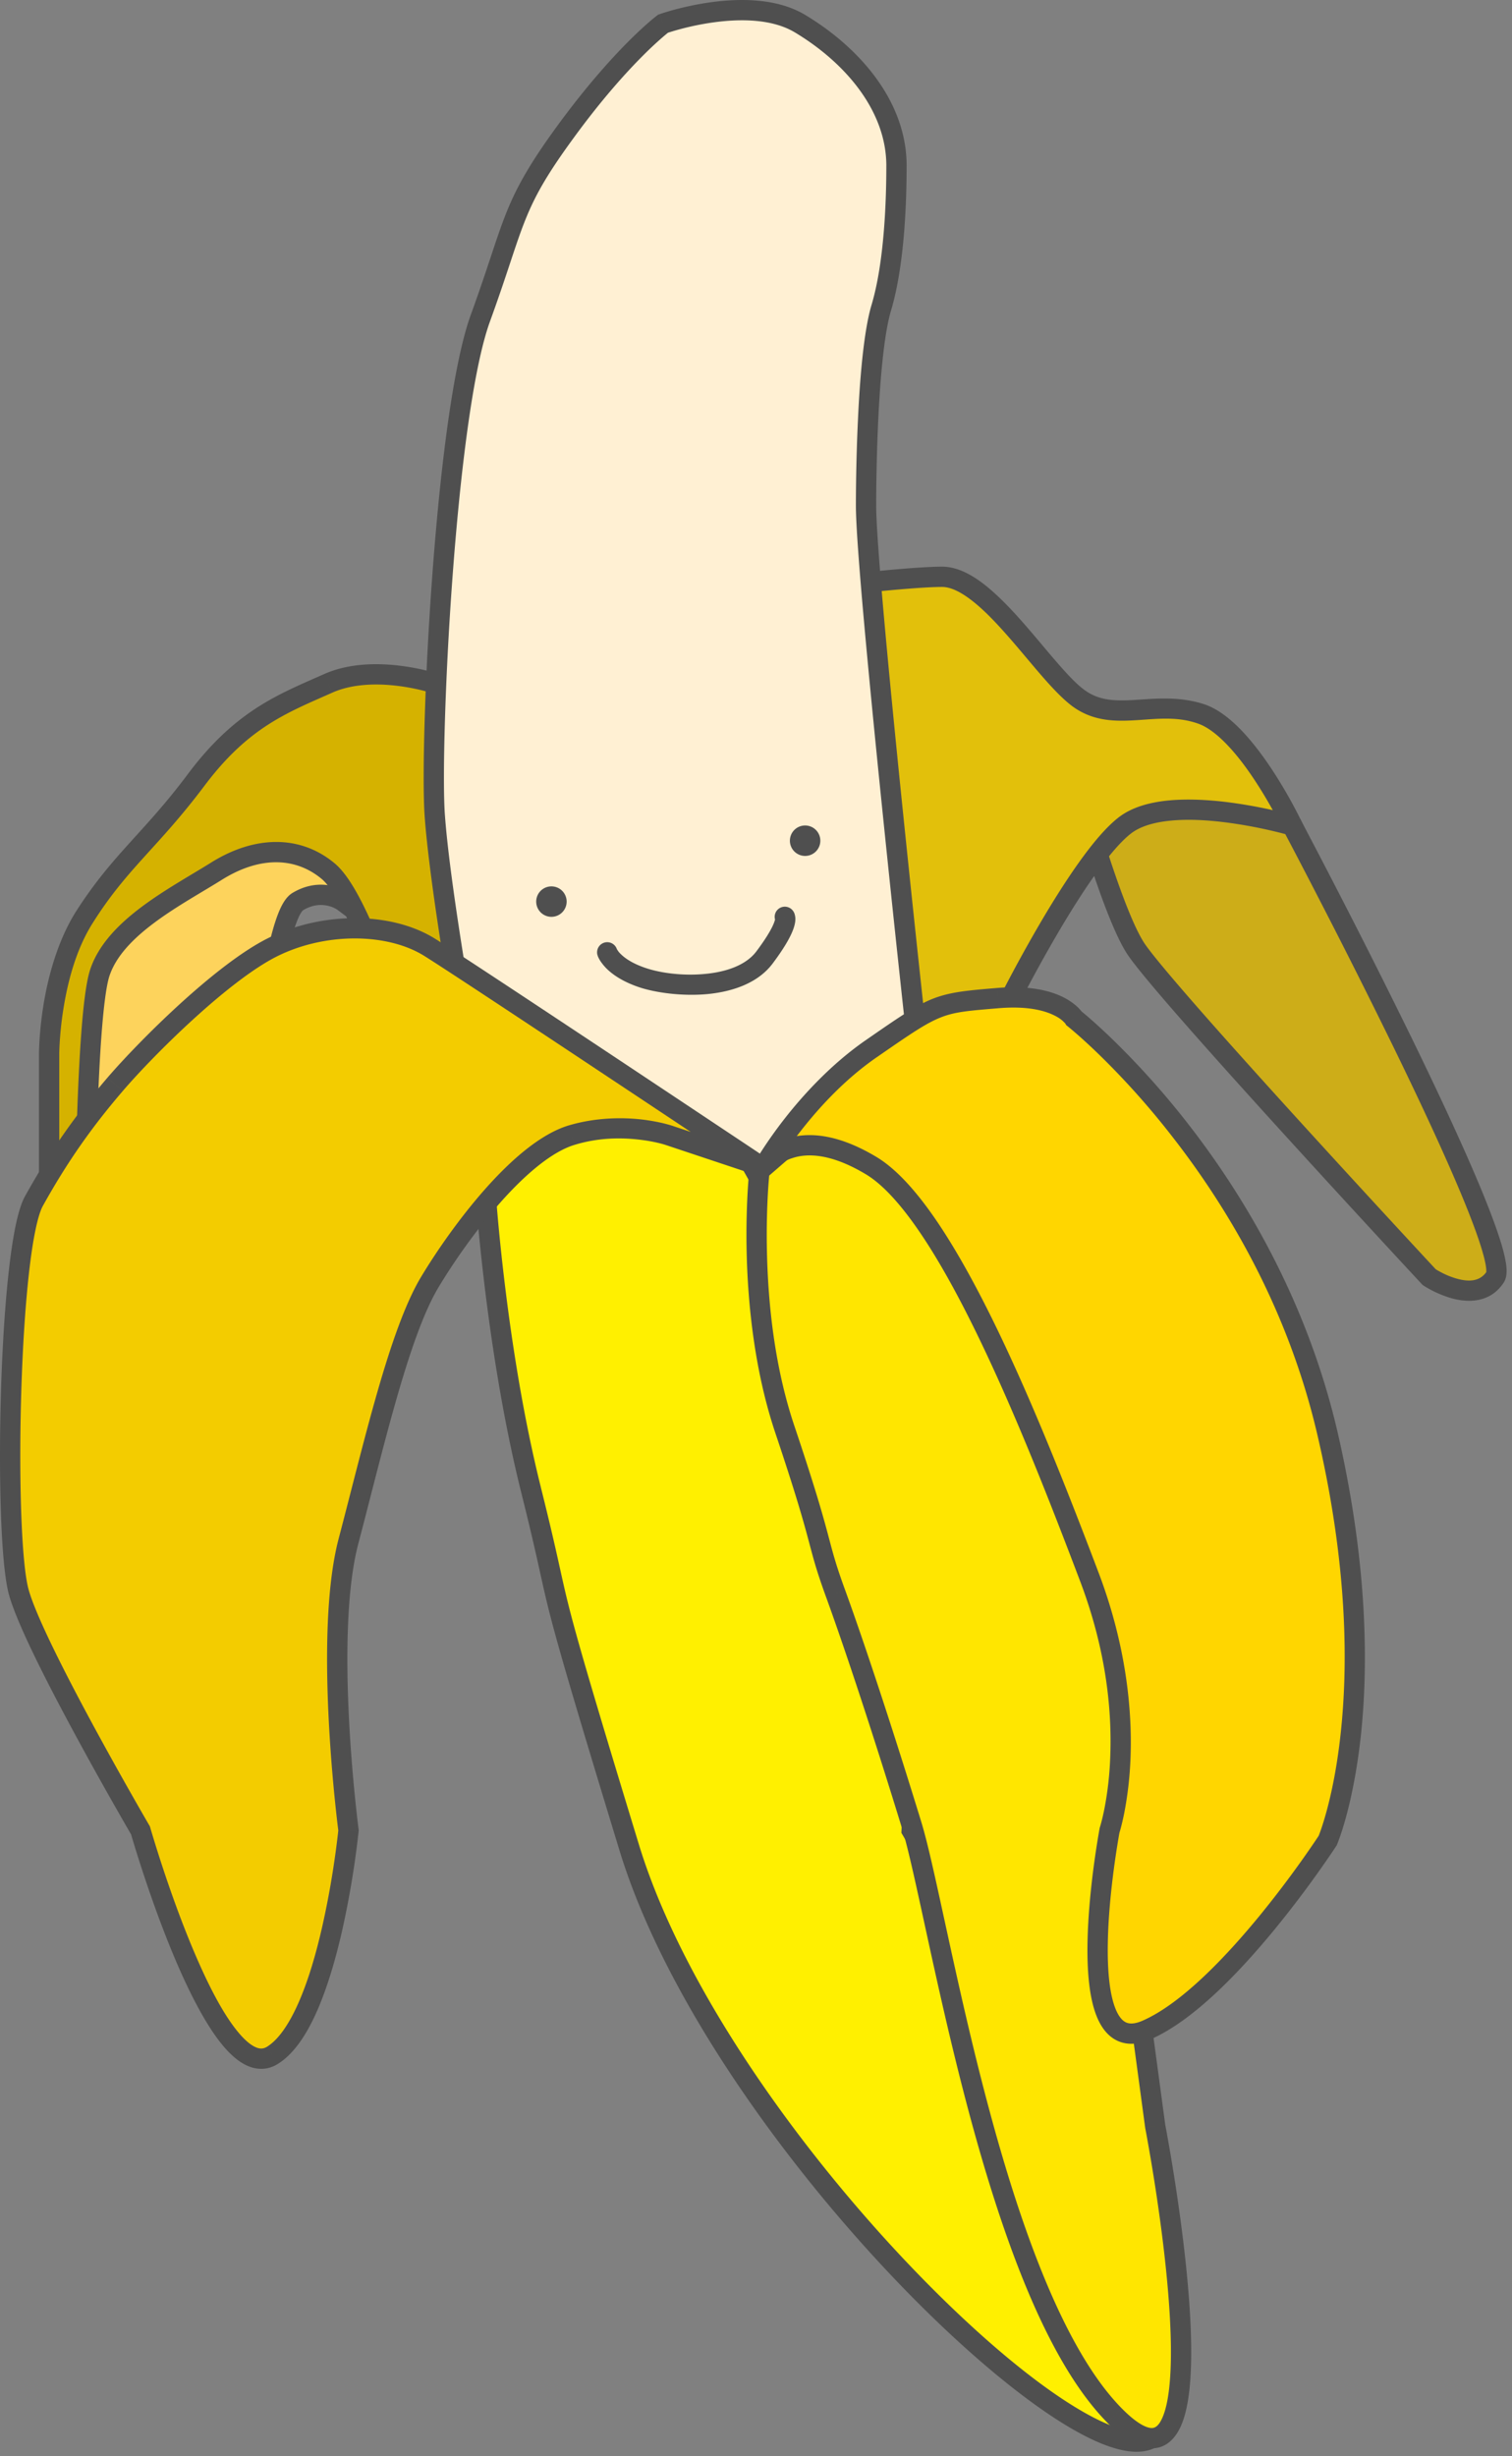 <svg width="149" height="242" viewBox="0 0 149 242" xmlns="http://www.w3.org/2000/svg" xmlns:xlink="http://www.w3.org/1999/xlink" xmlns:figma="http://www.figma.com/figma/ns"><rect x="0" y="0" width="149" height="242" fill="#808080" stroke="none"/><title>banana</title><desc>Created using Figma</desc><g figma:type="canvas"><g figma:type="frame"><g figma:type="vector" transform="translate(8.34 80.33)"><use xlink:href="#a" fill="#FDD35C"/><use xlink:href="#b" fill="#4F4F4F"/></g><g figma:type="vector" transform="translate(4.84 66.44)"><use xlink:href="#c" fill="#D5B200"/><use xlink:href="#d" fill="#4F4F4F"/></g><g figma:type="vector" transform="translate(105.84 73.33)"><use xlink:href="#e" fill="#CDAD18"/><use xlink:href="#f" fill="#4F4F4F"/></g><g figma:type="vector" transform="translate(72.84 56.83)"><use xlink:href="#g" fill="#E2C00B"/><use xlink:href="#h" fill="#4F4F4F"/></g><g figma:type="vector" transform="translate(42.75 1)"><use xlink:href="#i" fill="#FFF0D3"/><use xlink:href="#j" fill="#4F4F4F"/></g><g figma:type="vector" transform="translate(47.84 106.83)"><use xlink:href="#k" fill="#FFF000"/><use xlink:href="#l" fill="#4F4F4F"/></g><g figma:type="vector" transform="translate(1 91.46)"><use xlink:href="#m" fill="#F3CC00"/><use xlink:href="#n" fill="#4F4F4F"/></g><g figma:type="vector" transform="translate(74.56 108.83)"><use xlink:href="#o" fill="#FFE600"/><use xlink:href="#p" fill="#4F4F4F"/></g><g figma:type="vector" transform="translate(75.34 98.27)"><use xlink:href="#q" fill="#FFD600"/><use xlink:href="#r" fill="#4F4F4F"/></g><use xlink:href="#s" transform="translate(52.84 87.33)" fill="#4F4F4F" figma:type="ellipse"/><use xlink:href="#s" transform="translate(77.84 81.33)" fill="#4F4F4F" figma:type="ellipse"/><use xlink:href="#t" transform="translate(59.84 90.33)" fill="#4F4F4F" figma:type="vector"/></g></g><defs><path id="a" d="M21 8.5c2.5-1.5 4.5 0 4.5 0l4-8.5H17L5 7l-5 9.5v24L5 44l12-15.5s1.5-18.5 4-20z"/><path id="b" d="M25.5 8.5l-.6.8.982.737.523-1.111L25.5 8.5zm-8.5 20l.79.612.183-.235.024-.296L17 28.5zM5 44l-.573.82.78.546.584-.754L5 44zm-5-3.5h-1v.52l.427.3L0 40.5zm0-24l-.885-.466-.115.219v.247h1zM5 7l-.504-.864-.247.145-.134.253L5 7zm12-7v-1h-.27l-.234.136L17 0zm12.5 0l.905.426.67-1.426H29.5v1zm-4 8.5l.6-.8-.002-.001-.002-.002-.004-.003-.012-.009a3.207 3.207 0 0 0-.132-.089 4.84 4.84 0 0 0-.34-.195 5.63 5.63 0 0 0-1.196-.438c-1.025-.237-2.422-.223-3.927.68l1.03 1.714c.995-.597 1.848-.583 2.448-.445.32.07.532.164.726.265a1.92 1.92 0 0 1 .22.129l-.004-.002a.09.09 0 0 0-.004-.003S24.9 9.3 25.5 8.5zm-5.015-.857c-.61.365-1.01 1.094-1.293 1.75-.3.699-.588 1.62-.841 2.62-.501 1.983-.933 4.488-1.278 6.908a181.625 181.625 0 0 0-1.052 9.286l-.013.157a6.184 6.184 0 0 0-.003.04l-.001.011v.003L17 28.5l.997.08v-.012a132.317 132.317 0 0 1 .27-2.88c.18-1.753.444-4.093.785-6.484.342-2.392.754-4.793 1.238-6.7.239-.947.478-1.717.739-2.318a3.59 3.59 0 0 1 .34-.652c.1-.152.191-.193.146-.177l-1.03-1.714zM16.21 27.888l-12 15.5 1.582 1.224 12-15.5-1.582-1.224zM5.573 43.18l-5-3.5-1.146 1.638 5 3.5 1.146-1.638zM1 40.5v-24h-2v24h2zM.885 16.966l5-9.5-1.77-.932-5 9.5 1.77.932zm4.619-9.102l12-7-1.008-1.728-12 7 1.008 1.728zM17 1h12.5v-2H17v2zM28.595-.426l-4 8.5 1.81.852 4-8.5-1.81-.852z"/><path id="c" d="M27.5.889c4.5-2 10.5 0 10.5 0h16.5l4 28.5-24.5 4s-3.5-11.5-6.5-14-7-2.5-11 0-10 5.5-11.5 10-1.5 29.5-1.5 29.5H0v-21.5s0-8 3.5-13.5 6.5-7.5 11-13.5 8.5-7.5 13-9.5z"/><path id="d" d="M38 .889l-.316.949.154.05H38v-1zm-10.5 0l.406.914L27.5.889zm-27.5 58h-1v1h1v-1zm3.5 0v1h1v-1h-1zm30.5-25.5l-.957.291.255.837.863-.141-.161-.987zm24.5-4l.161.987.965-.158-.136-.968-.99.139zm-4-28.5l.99-.14-.12-.86h-.87v1zm-16.5 0a171.998 171.998 0 0 0 .315-.95h-.002a.603.603 0 0 1-.022-.007 8.847 8.847 0 0 0-.276-.085 19.2 19.2 0 0 0-.783-.21c-.65-.16-1.6-.36-2.674-.49-2.133-.26-4.971-.28-7.464.828l.812 1.828c2.007-.892 4.419-.913 6.411-.671a20.203 20.203 0 0 1 3.135.634 9.572 9.572 0 0 1 .231.071h.002L38 .89zM27.094-.025C22.585 1.98 18.368 3.565 13.7 9.79l1.6 1.2c4.332-5.776 8.115-7.19 12.606-9.186l-.812-1.828zM13.7 9.79c-4.387 5.873-7.415 7.9-11.044 13.563l1.688 1.074c3.37-5.338 6.343-7.31 10.956-13.437l-1.6-1.2zM2.656 23.352C.833 26.24-.104 29.808-.55 32.541a37 37 0 0 0-.393 3.447 29.341 29.341 0 0 0-.057 1.4h1l1 .001v-.003a4.291 4.291 0 0 1 0-.074l.006-.248a34.07 34.07 0 0 1 .418-4.202c.43-2.642 1.243-5.824 2.92-8.436l-1.688-1.074zM-1 37.389v21.5h2v-21.5h-2zm1 22.5h3.5v-2H0v2zm3.5-1h1v-.018a43.284 43.284 0 0 1 0-.262l.003-.799a520.444 520.444 0 0 1 .184-11.956c.094-3.4.233-6.926.443-9.887.214-3.008.491-5.28.819-6.262l-1.898-.632c-.422 1.267-.707 3.809-.916 6.753-.212 2.992-.353 6.56-.447 9.973A523.453 523.453 0 0 0 2.5 58.87v.018h1zm2.449-29.184c.65-1.95 2.317-3.672 4.46-5.263 2.131-1.587 4.597-2.94 6.621-4.205l-1.06-1.696c-1.976 1.235-4.51 2.631-6.754 4.295-2.232 1.658-4.315 3.687-5.165 6.237l1.898.632zm11.081-9.468c3.733-2.333 7.244-2.235 9.83-.08l1.28-1.536c-3.414-2.845-7.903-2.747-12.17-.08l1.06 1.696zm9.83-.08c.586.488 1.29 1.519 2.036 2.939.732 1.395 1.429 3.017 2.048 4.596a90.317 90.317 0 0 1 2.09 5.958l.007.023.002.006v.001l.957-.29.957-.292-.001-.002-.002-.007-.008-.026-.031-.1a91.042 91.042 0 0 0-.56-1.728 93.55 93.55 0 0 0-1.549-4.273c-.631-1.608-1.372-3.33-2.14-4.794-.754-1.44-1.612-2.785-2.526-3.546l-1.28 1.536zm7.301 14.219l24.5-4-.322-1.974-24.5 4 .322 1.974zm25.33-5.126l-4-28.5-1.981.278 4 28.5 1.98-.278zM54.5-.111H38v2h16.5v-2z"/><path id="e" d="M41.5 52.5c2-3-20-44.5-20-44.5l-9-8L0 3s3.5 13 6 17 29 32.5 29 32.5 4.5 3 6.5 0z"/><path id="f" d="M21.5 8l.884-.468-.085-.16-.135-.12L21.5 8zM35 52.5l-.732.68.08.087.097.065L35 52.5zM0 3l-.233-.972-1 .24.267.992L0 3zm12.5-3l.664-.747-.39-.347-.507.122L12.5 0zm9 8c-.884.468-.884.469-.883.469v.001l.003.006.012.022.047.089.183.346.694 1.32c.597 1.14 1.447 2.77 2.461 4.737a762.567 762.567 0 0 1 7.334 14.574c2.622 5.368 5.171 10.808 6.944 15.099.883 2.14 1.56 3.955 1.959 5.34.197.682.313 1.198.357 1.612.05.465-.036.47.057.33l1.664 1.11c.343-.514.319-1.186.267-1.658-.059-.523-.21-1.207-.423-1.948-.422-1.458-1.136-3.377-2.033-5.55-1.79-4.333-4.366-9.83-6.994-15.213a766.504 766.504 0 0 0-7.354-14.613A851.72 851.72 0 0 0 22.631 8l-.184-.348-.047-.09-.012-.023-.003-.005-.001-.002L21.5 8zm19.168 43.945c-.632.948-1.663 1.054-2.905.715a7.773 7.773 0 0 1-1.57-.626 8.446 8.446 0 0 1-.634-.364l-.005-.003L35 52.5l-.554.832.002.002.005.003.014.01a10.132 10.132 0 0 0 .216.133 10.693 10.693 0 0 0 2.554 1.11c1.508.411 3.727.517 5.095-1.535l-1.664-1.11zM35 52.5l.732-.681v-.001l-.004-.004-.015-.016-.056-.06-.222-.24-.845-.91a2083.704 2083.704 0 0 1-12.413-13.511c-3.467-3.81-7.008-7.741-9.84-10.97-2.862-3.266-4.918-5.723-5.489-6.637l-1.696 1.06c.679 1.086 2.873 3.691 5.682 6.895 2.84 3.24 6.393 7.184 9.864 10.998a2022.216 2022.216 0 0 0 13.27 14.436l.223.24.057.061.015.016a.202.202 0 0 1 .003.004h.001L35 52.5zM6.848 19.47c-1.17-1.872-2.635-5.991-3.832-9.772a187.791 187.791 0 0 1-2.048-6.95l-.002-.006V2.74L0 3l-.966.26.001.003.002.007a31.965 31.965 0 0 0 .038.14l.117.423a190.738 190.738 0 0 0 1.918 6.469c1.177 3.72 2.712 8.1 4.042 10.228l1.696-1.06zM.233 3.972l12.5-3-.466-1.944-12.5 3 .466 1.944zM11.836.747l9 8 1.328-1.494-9-8L11.836.747z"/><path id="g" d="M38 24.5C33.5 28 26.5 42 26.5 42L6 48 0 2s15.5-2 20-2 10 9.5 13.5 12 7.5 0 12 1.5 9 11 9 11-12-3.5-16.5 0z"/><path id="h" d="M26.5 42l.28.96.42-.123.194-.39L26.5 42zm28-17.5l-.28.96 2.136.623-.952-2.011-.904.428zM0 2l-.128-.992-.993.128.13.993L0 2zm6 46l-.992.13.152 1.158 1.12-.328L6 48zm20.5-6l.894.447.001-.002.004-.007.014-.029a50.02 50.02 0 0 1 .286-.56 140.992 140.992 0 0 1 3.726-6.78c1.15-1.957 2.422-3.998 3.693-5.777 1.28-1.791 2.492-3.222 3.496-4.003l-1.228-1.578c-1.246.969-2.597 2.6-3.895 4.419-1.307 1.83-2.628 3.946-3.79 5.926a143.95 143.95 0 0 0-4.013 7.334l-.061.12-.016.032-.004.008-.001.002.894.448zm12.114-16.71c.906-.705 2.276-1.114 3.956-1.27 1.682-.16 3.497-.055 5.246.16a45.1 45.1 0 0 1 4.516.803 43.194 43.194 0 0 1 1.86.469l.022.006.005.002h.001l.28-.96.28-.96h-.001l-.003-.001-.008-.002a7.23 7.23 0 0 1-.136-.039 46.218 46.218 0 0 0-1.855-.465 47.995 47.995 0 0 0-4.718-.838c-1.813-.222-3.843-.335-5.675-.167-1.837.171-3.654.637-4.998 1.683l1.228 1.578zM54.5 24.5a204.314 204.314 0 0 0 .903-.43v-.001a.105.105 0 0 1-.004-.006l-.01-.023a44.642 44.642 0 0 0-.781-1.522 47.449 47.449 0 0 0-2.085-3.505c-.86-1.305-1.9-2.705-2.996-3.853-1.097-1.146-2.358-2.158-3.71-2.609l-.633 1.898c.897.299 1.886 1.037 2.898 2.094 1.013 1.055 1.942 2.311 2.77 3.57a44.476 44.476 0 0 1 2.697 4.718l.037.075.008.018.002.003v.001l.904-.428zm-8.684-11.949c-2.464-.796-4.78-.547-6.753-.424-1.988.124-3.54.089-4.982-.94l-1.162 1.627c2.059 1.47 4.256 1.435 6.268 1.31 2.028-.128 3.96-.38 5.997.325l.632-1.898zm-11.735-1.365c-.798-.564-1.714-1.544-2.779-2.771-1.068-1.23-2.227-2.655-3.428-4.015-1.201-1.36-2.488-2.691-3.747-3.668C22.868-.24 21.46-1 20-1v2c.79 0 1.757.428 2.904 1.315 1.147.883 2.299 2.082 3.472 3.41 1.174 1.328 2.327 2.746 3.416 4 1.091 1.258 2.175 2.403 3.127 3.089l1.162-1.628zM20-1c-2.3.001-7.356.506-11.8 1.006a584.123 584.123 0 0 0-8.283.996l-.033.005h-.009l-.002.001L0 2l.128.992h.003l.008-.002.033-.004a164.105 164.105 0 0 1 .628-.08 560.105 560.105 0 0 1 7.624-.912C12.856 1.494 17.8.999 20 1v-2zM-.992 2.13l6 46 1.984-.26-6-46-1.984.26zm7.273 46.83l20.5-6-.562-1.92-20.5 6 .562 1.92z"/><path id="i" d="M45.594 15.333c0-6-4.5-11-9.5-14s-13.5 0-13.5 0-4 3-9.5 10.5-5 8.876-8.5 18.5c-3.5 9.625-5 42-4.5 49s3 21 3 21l3.5 26h41v-25s-5-45.5-5-52.5c0-3.373.155-15 1.5-19.5s1.5-10.891 1.5-14z"/><path id="j" d="M36.094 1.333l.514-.857-.514.857zm11.5 100h1v-.054l-.006-.055-.994.109zm0 25v1h1v-1h-1zm-41 0l-.991.134.116.866h.875v-1zm-3.5-26l.99-.133-.002-.021-.004-.021-.984.175zm-3-21l.997-.07-.997.07zm4.5-49l-.94-.341.94.341zm8.5-18.5l.806.592-.806-.592zm9.5-10.5L22.26.39l-.145.051-.122.092.6.8zm12.985.858c4.873 2.923 9.015 7.657 9.015 13.142h2c0-6.515-4.858-11.78-9.986-14.857L35.58 2.19zm6.015 46.642c0 3.566 1.258 16.763 2.505 28.977a3350.783 3350.783 0 0 0 2.286 21.663l.159 1.456.041.383.011.097.003.025v.008l.995-.109.994-.109v-.002l-.001-.006-.003-.025-.01-.097-.042-.382a3454.374 3454.374 0 0 1-2.443-23.105c-1.254-12.286-2.495-25.34-2.495-28.774h-2zm5 52.5v25h2v-25h-2zm1 24h-41v2h41v-2zm-40.01.867l-3.5-26-1.981.267 3.5 26 1.982-.267zm-4.49-25.867l.984-.176v-.002l-.002-.007a3.07 3.07 0 0 0-.005-.03l-.02-.118c-.02-.104-.046-.257-.08-.454a445.16 445.16 0 0 1-1.201-7.243c-.687-4.368-1.432-9.576-1.679-13.04l-1.995.142C-.65 82.94.105 88.232.793 92.614a448.294 448.294 0 0 0 1.309 7.854l.005.031.002.007v.003l.985-.176zM1.09 79.263c-.244-3.422 0-13.202.75-23.372.753-10.204 1.999-20.558 3.693-25.216l-1.88-.684C1.848 34.959.594 45.605-.153 55.745c-.75 10.174-1.006 20.082-.75 23.66l1.994-.142zm4.443-48.588C7.297 25.824 8.042 23.09 9.02 20.66c.974-2.425 2.163-4.535 4.88-8.235l-1.614-1.183c-2.784 3.8-4.095 6.127-5.12 8.671-1.021 2.54-1.776 5.305-3.513 10.078l1.88.684zm8.366-18.25c2.719-3.71 5.043-6.277 6.713-7.947a36.172 36.172 0 0 1 1.924-1.802 18.35 18.35 0 0 1 .657-.543l-.6-.8-.6-.8-.001.001-.002.001-.004.003a7.5 7.5 0 0 0-.012.01l-.041.031-.15.119c-.124.1-.316.258-.555.465-.47.406-1.169 1.04-2.03 1.9-1.705 1.706-4.13 4.388-6.912 8.179l1.613 1.183zm8.694-11.092l.332.943h.003l.015-.006a9.658 9.658 0 0 1 .325-.106 27.018 27.018 0 0 1 4.335-.965c2.7-.368 5.782-.324 7.975.992L36.61.476c-2.807-1.684-6.476-1.64-9.275-1.258-1.42.194-2.7.489-3.593.728a26.62 26.62 0 0 0-1.448.433l-.022.008-.007.002h-.002V.39l.332.943zm22 14c0 3.117-.16 9.371-1.458 13.714l1.916.573c1.392-4.658 1.542-11.187 1.542-14.287h-2zm-1.458 13.714c-.712 2.382-1.09 6.531-1.295 10.406a190.46 190.46 0 0 0-.247 9.38h2c0-1.681.038-5.405.244-9.274.208-3.908.58-7.821 1.214-9.94l-1.916-.572z"/><path id="k" d="M4.5 40c3.5 14 .656 5.667 9.656 35.167s48.657 66.666 52.5 57C70.5 122.5 42 73.5 42 73.5l1.5-35L26 7.5 8 0 0 10.5S1 26 4.5 40z"/><path id="l" d="M8 0l.385-.923-.713-.297-.467.614L8 0zm18 7.5l.87-.492-.168-.299-.317-.132L26 7.5zm17.5 31l1 .043.011-.286-.14-.249-.871.492zm-1.5 35l-1-.043-.012.293.148.253L42 73.5zm-42-63l-.795-.606-.227.297.024.373L0 10.5zm15.113 64.375C6.123 45.407 8.976 53.78 5.47 39.758l-1.94.484c3.494 13.977.66 5.684 9.67 35.217l1.913-.584zM7.615.923l18 7.5.77-1.846-18-7.5-.77 1.846zM25.13 7.992l17.5 31 1.742-.984-17.5-31-1.742.984zm17.372 30.465l-1.5 35 1.998.086 1.5-35-1.998-.086zm-37.03 1.3C3.73 32.803 2.615 25.49 1.93 19.88c-.343-2.801-.576-5.16-.724-6.827a150.714 150.714 0 0 1-.209-2.614v-.002L0 10.5l-.998.065v.012a29.514 29.514 0 0 0 .013.17 153.864 153.864 0 0 0 .2 2.482c.149 1.677.385 4.068.73 6.892.69 5.64 1.825 13.076 3.585 20.122l1.94-.486zM.794 11.107l8-10.5-1.59-1.212-8 10.5 1.59 1.212zM42 73.5l-.864.503v.002l.005.006.015.026.06.105a225.147 225.147 0 0 1 1.132 1.976c.77 1.357 1.865 3.303 3.169 5.672 2.61 4.74 6.041 11.147 9.356 17.861 3.315 6.715 6.494 13.694 8.61 19.608 1.057 2.95 1.833 5.578 2.234 7.79.406 2.235.38 3.817.01 4.748l1.859.739c.59-1.486.515-3.549.098-5.844-.422-2.318-1.242-5.104-2.317-8.107-2.146-5.992-5.372-13.076-8.7-19.82-3.33-6.743-6.783-13.19-9.398-17.94a492.921 492.921 0 0 0-4.083-7.271 218.013 218.013 0 0 0-.3-.52l-.016-.027-.004-.007-.001-.002L42 73.5zm23.727 58.297c-.16.401-.38.622-.642.752-.282.141-.704.221-1.318.159-1.252-.127-3-.812-5.163-2.083-4.33-2.542-9.826-7.12-15.55-12.97-11.469-11.72-23.508-28.25-27.941-42.78l-1.913.584c4.567 14.97 16.856 31.773 28.425 43.595 5.797 5.921 11.498 10.665 15.966 13.295 2.236 1.315 4.286 2.178 5.974 2.349.856.086 1.69.002 2.414-.36.746-.372 1.285-.994 1.607-1.802l-1.859-.739z"/><path id="m" d="M41.343 1.875c4 2.5 32.5 21.5 32.5 21.5l-9-3s-4.5-1.5-9.5 0-11 9.5-14 14.5-5.5 16-8 25.5 0 28.5 0 28.5-1.843 18.667-7.5 22.167c-5.656 3.5-13-22.167-13-22.167s-10.5-18-12-23.5-.999-34 1.5-38.5c2.5-4.5 5-8 8-11.5s10.5-11 15.5-13.5 11.5-2.5 15.5 0z"/><path id="n" d="M73.843 23.375l-.316.949.871-1.781-.555.832zm-32.5-21.5l.53-.848-.53.848zm-15.5 0l-.447-.894.447.894zm-23.5 25l-.873-.486.874.486zm10.5 62l.962-.275-.035-.12-.063-.109-.864.504zm20.5 0l.995.098.012-.114-.015-.114-.992.13zm0-28.5l.967.255-.967-.255zm31.5-40l.317-.949-.317.949zm9 3l.555-.832h-.001l-.004-.003-.016-.01-.06-.042-.24-.16a3211.976 3211.976 0 0 0-4.195-2.793c-2.735-1.82-6.423-4.274-10.235-6.806C52.02 7.666 43.884 2.284 41.873 1.027l-1.06 1.696c1.99 1.243 10.103 6.61 17.727 11.673a10211.568 10211.568 0 0 1 13.517 8.99l.91.607.24.16.061.04.016.01a.072.072 0 0 1 .003.003h.001l.555-.831zM41.873 1.027C37.52-1.694 30.64-1.641 25.396.981l.895 1.788C31.046.391 37.167.444 40.813 2.723l1.06-1.696zM25.396.981c-2.632 1.316-5.843 3.897-8.727 6.53-2.9 2.65-5.567 5.443-7.085 7.213l1.519 1.302c1.482-1.73 4.065-4.436 6.915-7.038 2.866-2.616 5.905-5.035 8.273-6.219L25.396.981zM9.584 14.724C6.556 18.258 3.998 21.841 1.47 26.39l1.748.972c2.47-4.452 4.913-7.87 7.885-11.335l-1.519-1.302zM1.47 26.39c-.392.706-.697 1.773-.95 3.006-.255 1.25-.48 2.798-.67 4.51-.378 3.416-.63 7.612-.756 11.815-.125 4.203-.125 8.454 0 11.987.125 3.5.375 6.427.785 7.931l1.93-.526c-.34-1.246-.59-3.944-.716-7.476-.124-3.498-.124-7.684 0-11.856.125-4.172.372-8.289.745-11.654.185-1.679.397-3.137.642-4.33.247-1.208.505-2.016.738-2.435L1.47 26.39zM-.121 65.64c.787 2.887 3.858 8.879 6.648 14.025a398.282 398.282 0 0 0 5.333 9.51l.089.152a8.345 8.345 0 0 1 .03.053l.864-.504.864-.504-.002-.003-.005-.01a13.434 13.434 0 0 0-.022-.038l-.088-.15a287.573 287.573 0 0 1-1.541-2.688 395.692 395.692 0 0 1-3.764-6.771c-2.835-5.229-5.764-10.987-6.477-13.6l-1.93.527zm33.464 23.236l.992-.13v-.003l-.002-.01-.005-.04-.02-.157c-.017-.14-.043-.346-.074-.612a158.045 158.045 0 0 1-.83-9.788c-.312-5.94-.3-12.923.906-17.505l-1.934-.51c-1.294 4.918-1.281 12.185-.969 18.12a161.05 161.05 0 0 0 .84 9.917 92.405 92.405 0 0 0 .097.79l.006.043.001.011v.004l.992-.13zm.967-28.245c1.253-4.76 2.5-9.873 3.807-14.416 1.314-4.568 2.66-8.45 4.084-10.825l-1.715-1.029c-1.575 2.626-2.98 6.744-4.291 11.301-1.318 4.582-2.571 9.718-3.819 14.46l1.934.508zm7.89-25.24c1.484-2.473 3.68-5.647 6.14-8.413 2.488-2.798 5.079-4.98 7.29-5.644l-.574-1.916c-2.788.837-5.697 3.404-8.21 6.231-2.539 2.86-4.843 6.185-6.36 8.713L42.2 35.39zm13.43-14.057c2.359-.719 4.535-.71 6.232-.526.832.088 1.49.218 1.972.33a10.922 10.922 0 0 1 .695.187s-.001 0 0 0h-.001l.315-.949a128.079 128.079 0 0 0 .315-.95h-.002l-.004-.001a1.03 1.03 0 0 0-.064-.02 13.804 13.804 0 0 0-.798-.213 18.842 18.842 0 0 0-2.215-.373c-1.803-.192-4.377-.182-7.019.6l.575 1.915zm8.897-.01l9 3 .633-1.897-9-3-.633 1.898zM12.843 88.876c-.961.275-.961.275-.96.276v.005l.005.014.016.057a61.458 61.458 0 0 0 .31 1.036c.212.698.525 1.698.916 2.881.78 2.362 1.889 5.5 3.172 8.518 1.284 3.019 2.794 6.012 4.333 8.005.778 1.004 1.64 1.858 2.582 2.324 1.002.494 2.107.548 3.152-.099l-1.052-1.701c-.369.228-.73.246-1.213.007-.543-.268-1.182-.845-1.888-1.756-1.428-1.835-2.815-4.602-4.074-7.563-1.26-2.96-2.34-6.02-3.113-8.362a129.072 129.072 0 0 1-1.204-3.847l-.015-.053-.004-.013-.001-.003V88.6l-.962.275zm13.526 23.017c1.69-1.045 2.966-3.115 3.95-5.394.993-2.302 1.78-5.051 2.37-7.63a88.38 88.38 0 0 0 1.268-6.878 87.427 87.427 0 0 0 .358-2.797l.018-.162.004-.042a.61.61 0 0 1 .001-.014v-.001l-.995-.099-.995-.098v.002l-.001.009-.004.038a51.904 51.904 0 0 1-.083.74 84.912 84.912 0 0 1-.283 2.137 85.46 85.46 0 0 1-1.237 6.72c-.578 2.526-1.312 5.1-2.256 7.282-.953 2.205-2.028 3.781-3.167 4.486l1.052 1.701z"/><path id="o" d="M7.782 48.167c2 5.5 4.843 14.166 7.5 22.833 2.656 8.667 8.156 46.167 20 58.167 11.843 12 4-28.5 4-28.5l-4-29.667 4-9-6-25-12-32.5L7.782 0l-7.5 6.5s-1.52 13.541 2.5 25.5 3 10.667 5 16.167z"/><path id="p" d="M2.782 32l-.948.319.948-.319zM.282 6.5l-.655-.756L-.668 6l-.044.388.994.112zm21-2l.938-.346-.166-.45-.456-.153-.316.949zm12 32.5l.972-.233-.014-.058-.02-.055-.938.346zm6 25l.914.406.137-.31-.079-.33-.972.234zm-4 9l-.914-.406-.115.259.038.28.99-.133zM7.782 0l.316-.949-.54-.18-.431.373.655.756zm31.5 100.667l-.991.133.004.029.005.028.982-.19zm-23.044-29.96c-2.66-8.676-5.511-17.367-7.516-22.882l-1.88.683c1.995 5.485 4.83 14.128 7.484 22.785l1.912-.586zM8.722 47.825c-.982-2.693-1.215-3.703-1.717-5.578-.5-1.866-1.258-4.562-3.275-10.566l-1.896.638c2.002 5.955 2.743 8.592 3.239 10.445.494 1.843.75 2.938 1.769 5.744l1.88-.683zM3.73 31.681c-1.98-5.87-2.585-12.097-2.706-16.94a74.092 74.092 0 0 1 .082-5.884 54.324 54.324 0 0 1 .166-2.212l.003-.027v-.006L.282 6.5l-.994-.111a2.95 2.95 0 0 0-.005.045 19.67 19.67 0 0 0-.055.586c-.034.398-.079.99-.12 1.728a77.021 77.021 0 0 0-.083 6.043c.124 4.916.77 11.44 2.809 17.528l1.896-.638zM20.344 4.846l12 32.5 1.876-.692-12-32.5-1.876.692zm11.965 32.387l6 25 1.945-.466-6-25-1.945.466zm6.059 24.36l-4 9 1.828.813 4-9-1.828-.812zM.937 7.257l7.5-6.5-1.31-1.512-7.5 6.5 1.31 1.512zM7.465.949l13.5 4.5.633-1.898-13.5-4.5L7.465.95zm28.528 127.515c-2.825-2.863-5.33-7.316-7.536-12.614-2.206-5.294-4.066-11.314-5.654-17.274-1.589-5.96-2.89-11.812-3.964-16.732-1.074-4.919-1.925-8.928-2.601-11.137l-1.912.586c.652 2.124 1.484 6.053 2.559 10.978 1.074 4.923 2.386 10.82 3.985 16.82 1.6 5.998 3.5 12.145 5.74 17.528 2.24 5.379 4.864 10.113 7.96 13.25l1.423-1.405zm-1.702-57.33l4 29.666 1.982-.267-4-29.667-1.982.268zm4.99 29.533l-.981.19v.001l.001.005.004.021.016.085.063.332a192.32 192.32 0 0 1 .95 5.657c.548 3.599 1.153 8.239 1.39 12.514.12 2.136.147 4.137.03 5.884-.116 1.754-.372 3.125-.766 4.017-.39.883-.769 1.03-1.09 1.015-.512-.022-1.449-.449-2.905-1.924l-1.423 1.405c1.505 1.525 2.914 2.458 4.24 2.517 1.517.068 2.468-.98 3.008-2.206.537-1.218.81-2.87.932-4.691.12-1.827.093-3.951-.029-6.128-.242-4.349-.858-9.084-1.41-12.704a194.559 194.559 0 0 0-.96-5.721 93.613 93.613 0 0 0-.086-.451l-.001-.006v-.002l-.982.19z"/><path id="q" d="M30.5 2.066s-1.5-2.5-7.5-2-6 .5-12.5 5S0 16.566 0 16.566s3-4.5 10.5 0 16 26 21.5 40.5 2 25 2 25-4.344 23.167 3.656 19.667S55.5 83.066 55.5 83.066s6-14 0-40-25-41-25-41z"/><path id="r" d="M23 .066l-.083-.996.083.996zm7.5 2l-.858.515.095.157.143.113.62-.785zm25 81l.839.544.046-.071.034-.079-.919-.394zm-21.5-1l-.949-.316-.021.065-.013.067.983.184zm-34-65.5l-.868-.496 1.7 1.05L0 16.567zM23.083 1.063c2.854-.238 4.539.244 5.47.71.473.23.726.436.924.63.084.08.12.123.16.173l.02.027-.003-.005a.208.208 0 0 1-.01-.015c-.001-.002-.002-.002.856-.517.858-.514.857-.515.857-.516l-.001-.002a.118.118 0 0 1-.007-.01l-.012-.019a3.063 3.063 0 0 0-.126-.176 4.233 4.233 0 0 0-.344-.379 6.181 6.181 0 0 0-1.42-.98c-1.319-.66-3.383-1.177-6.53-.914l.166 1.993zM30.5 2.066l-.62.785.002.001a.9.9 0 0 0 .008.007l.037.029c.034.028.084.068.15.124.138.113.336.28.596.505.525.455 1.27 1.124 2.195 2.018a78.146 78.146 0 0 1 7.096 7.899c5.465 6.952 11.61 17.01 14.562 29.857l1.948-.45c-3.048-13.152-9.402-23.595-14.938-30.643a81.06 81.06 0 0 0-7.279-8.1 58.392 58.392 0 0 0-2.273-2.092 35.52 35.52 0 0 0-.846-.71l-.013-.01-.003-.003-.002-.001-.62.784zm24.026 41.225c2.98 12.888 2.975 22.72 2.23 29.415-.368 3.322-.915 5.809-1.377 7.503-.228.836-.428 1.45-.576 1.873a13.905 13.905 0 0 1-.211.564l-.01.023c0 .003-.001.003-.002.004l.92.393.92.393v-.002l.002-.003a.489.489 0 0 0 .005-.012l.016-.038a17.099 17.099 0 0 0 .247-.659c.156-.444.378-1.127.619-2.01.475-1.742 1.053-4.381 1.435-7.808.755-6.806.75-16.974-2.27-30.086l-1.948.45zM34 82.066l.949.315.001-.004.003-.009.01-.03.032-.104c.026-.085.065-.22.11-.387.088-.326.21-.825.337-1.452a35.44 35.44 0 0 0 .62-5.35c.188-4.498-.336-10.948-3.127-18.334l-1.87.71c2.71 7.114 3.185 13.164 2.998 17.54a32.542 32.542 0 0 1-.583 5.042 20.477 20.477 0 0 1-.306 1.323 11.311 11.311 0 0 1-.117.407l-.005.016-.001.002.949.315zm-1.065-25.355c-2.752-7.253-6.268-16.294-10.035-24.08-1.885-3.897-3.858-7.521-5.82-10.436-1.96-2.906-3.997-5.245-6.065-6.486l-1.03 1.715c1.682 1.008 3.52 3.044 5.436 5.889 1.912 2.835 3.814 6.335 5.679 10.189 3.733 7.713 7.216 16.673 9.965 23.919l1.87-.71zM11.015 15.71c-3.938-2.363-6.867-2.455-8.894-1.78a6.83 6.83 0 0 0-2.197 1.255c-.236.21-.433.42-.544.552a4.393 4.393 0 0 0-.203.262l-.005.007-.002.004-.001.001s-.001.001.831.556a63.99 63.99 0 0 1 .83.557v.002l-.003.003v.002c.002-.005.003-.006.01-.015a2.956 2.956 0 0 1 .41-.432 3.945 3.945 0 0 1 1.507-.856c1.348-.45 3.67-.54 7.232 1.597l1.028-1.715zM0 16.566l.868.497c0-.001 0-.002.002-.003l.007-.012a9.025 9.025 0 0 1 .161-.27c.12-.197.293-.474.525-.827A41.365 41.365 0 0 1 3.6 13.12c1.788-2.284 4.308-5.052 7.47-7.233L9.93 4.244c-3.338 2.32-6.068 5.301-7.905 7.643A44.289 44.289 0 0 0-.11 14.854a32.453 32.453 0 0 0-.705 1.124l-.038.066-.01.018-.004.005v.002h-.001l.868.497zM11.07 5.888c3.294-2.28 4.808-3.32 6.239-3.893 1.42-.58 2.774-.682 5.774-.932L22.917-.93c-3 .25-4.647.398-6.35 1.068-1.695.677-3.431 1.887-6.636 4.106l1.138 1.644zM55.5 83.066l-.839-.544-.001.002a.617.617 0 0 1-.005.007 23.186 23.186 0 0 1-.102.155l-.32.479a102.69 102.69 0 0 1-5.428 7.289c-3.47 4.239-7.796 8.72-11.55 10.363l.802 1.832c4.247-1.858 8.842-6.71 12.295-10.929a105.612 105.612 0 0 0 5.538-7.436c.144-.213.257-.382.331-.495l.087-.131.023-.035a.544.544 0 0 1 .007-.011v-.001l-.838-.545zm-18.244 17.751c-.832.364-1.328.309-1.635.168-.333-.154-.683-.519-.991-1.241-.628-1.47-.845-3.85-.802-6.516.041-2.633.33-5.361.61-7.465a84.75 84.75 0 0 1 .534-3.451l.008-.047.002-.012v-.002L34 82.065l-.983-.184v.005l-.003.014a87.316 87.316 0 0 0-.558 3.598c-.285 2.131-.583 4.976-.628 7.697-.043 2.689.155 5.444.963 7.333.409.958 1.032 1.828 1.992 2.272.987.455 2.106.359 3.274-.152l-.801-1.832z"/><path id="s" d="M3 1.5a1.5 1.5 0 1 1-3 0 1.5 1.5 0 0 1 3 0z"/><path id="t" d="M.949 3.184a1 1 0 0 0-1.898.632L.95 3.184zM18.3-.6A1 1 0 0 0 16.7.6l1.6-1.2zM0 3.5a61.466 61.466 0 0 0-.948.32l.001.002a2.086 2.086 0 0 0 .064.158c.027.06.085.173.15.284.115.19.345.507.65.818.623.622 1.637 1.323 3.267 1.867l.632-1.898c-1.37-.456-2.106-1.005-2.484-1.383a1.914 1.914 0 0 1-.35-.433C.955 3.192.95 3.18.938 3.154c-.003-.005-.002-.003 0 0l.004.011a2.079 2.079 0 0 0 .006.017v.001c0 .001 0 .002-.948.318zm3.184 3.449c1.587.525 4.166.884 6.593.672C12.19 7.404 14.794 6.607 16.3 4.6l-1.6-1.2c-.994 1.326-2.889 2.03-5.102 2.229-2.198.205-4.37-.103-5.782-.578L3.184 6.95zM16.3 4.6c1.277-1.702 1.852-2.806 2.09-3.544.12-.374.165-.692.147-.968a2.096 2.096 0 0 0-.078-.388 1.934 1.934 0 0 0-.072-.164 1.897 1.897 0 0 0-.084-.132C18.3-.598 18.3-.6 17.5 0s-.801.598-.803.596l-.003-.004-.005-.007-.01-.015-.02-.03-.035-.06a1.843 1.843 0 0 0-.05-.11.557.557 0 0 1-.033-.146c-.005-.039.01.039-.056.22-.137.429-.562 1.325-1.785 2.956l1.6 1.2z"/></defs></svg>